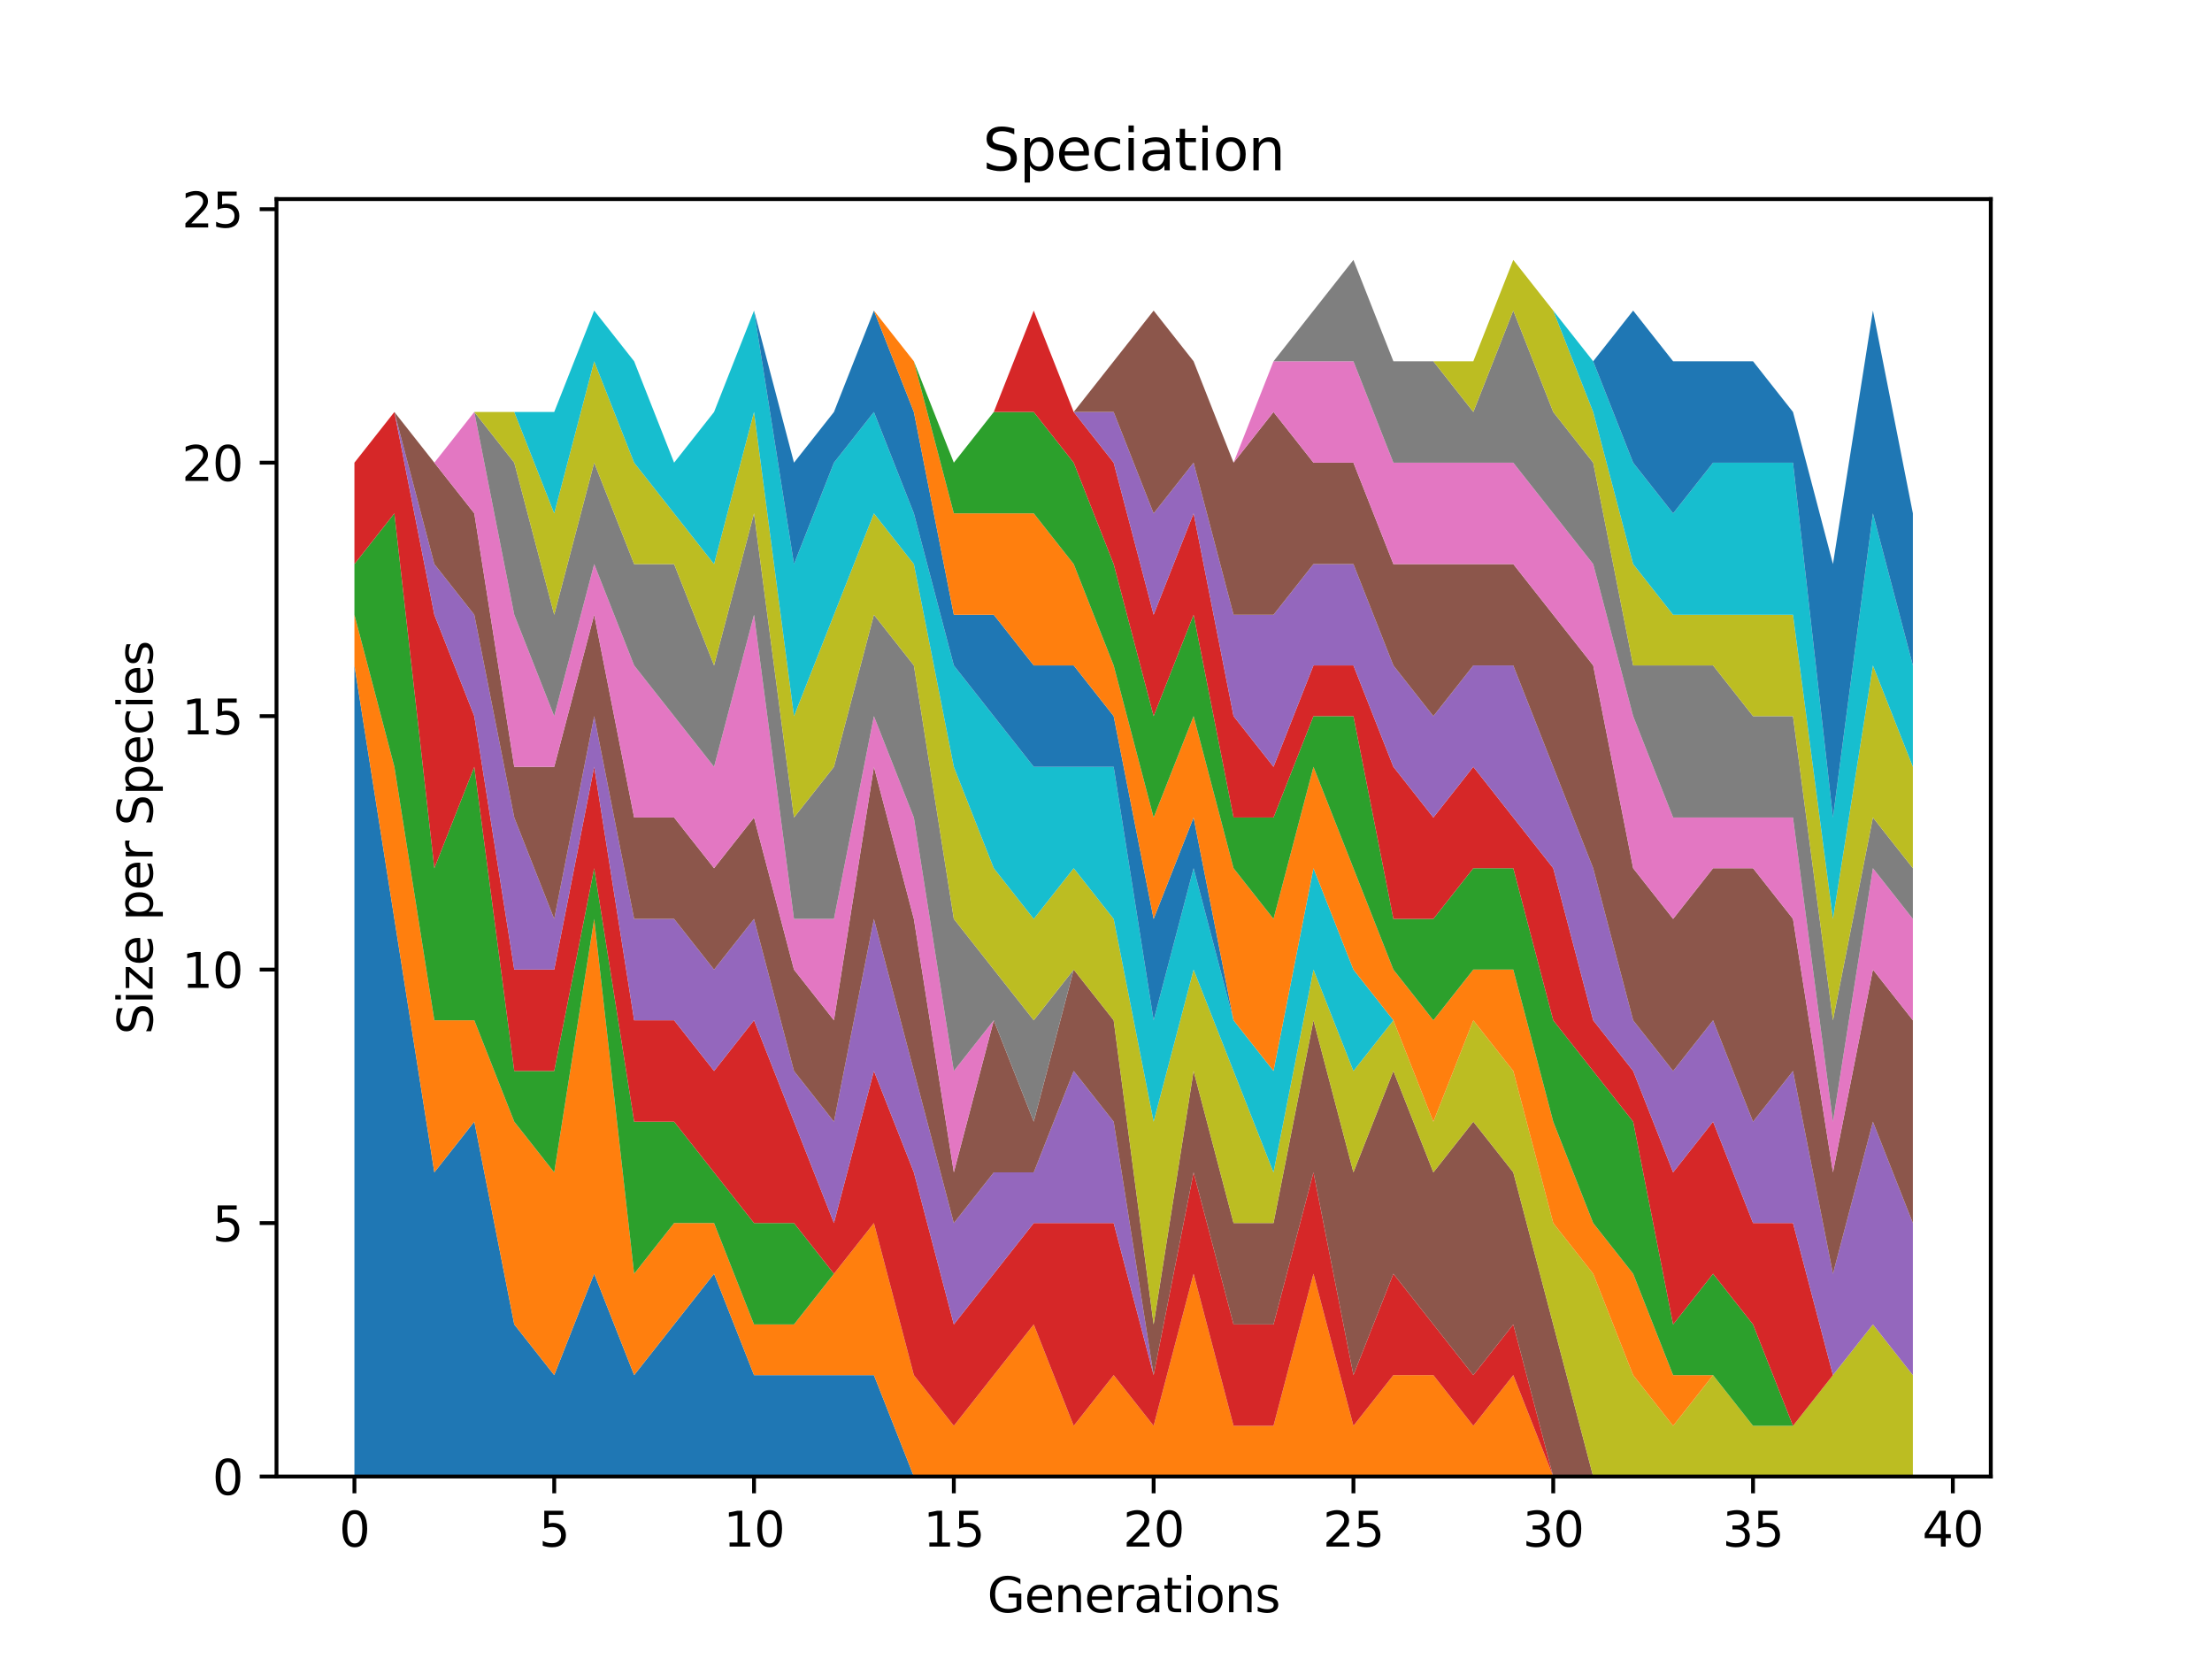 <?xml version="1.0" encoding="utf-8" standalone="no"?>
<!DOCTYPE svg PUBLIC "-//W3C//DTD SVG 1.1//EN"
  "http://www.w3.org/Graphics/SVG/1.1/DTD/svg11.dtd">
<svg xmlns:xlink="http://www.w3.org/1999/xlink" width="460.8pt" height="345.6pt" viewBox="0 0 460.8 345.6" xmlns="http://www.w3.org/2000/svg" version="1.1">
 <defs>
  <style type="text/css">*{stroke-linejoin: round; stroke-linecap: butt}</style>
 </defs>
 <g id="figure_1">
  <g id="patch_1">
   <path d="M 0 345.6 
L 460.8 345.6 
L 460.8 0 
L 0 0 
z
" style="fill: #ffffff"/>
  </g>
  <g id="axes_1">
   <g id="patch_2">
    <path d="M 57.6 307.584 
L 414.72 307.584 
L 414.72 41.472 
L 57.6 41.472 
z
" style="fill: #ffffff"/>
   </g>
   <g id="PolyCollection_1">
    <path d="M 73.833 138.624 
L 73.833 307.584 
L 82.157 307.584 
L 90.482 307.584 
L 98.806 307.584 
L 107.131 307.584 
L 115.455 307.584 
L 123.78 307.584 
L 132.104 307.584 
L 140.429 307.584 
L 148.753 307.584 
L 157.077 307.584 
L 165.402 307.584 
L 173.726 307.584 
L 182.051 307.584 
L 190.375 307.584 
L 198.7 307.584 
L 207.024 307.584 
L 215.349 307.584 
L 223.673 307.584 
L 231.998 307.584 
L 240.322 307.584 
L 248.647 307.584 
L 256.971 307.584 
L 265.296 307.584 
L 273.62 307.584 
L 281.945 307.584 
L 290.269 307.584 
L 298.594 307.584 
L 306.918 307.584 
L 315.243 307.584 
L 323.567 307.584 
L 331.891 307.584 
L 340.216 307.584 
L 348.54 307.584 
L 356.865 307.584 
L 365.189 307.584 
L 373.514 307.584 
L 381.838 307.584 
L 390.163 307.584 
L 398.487 307.584 
L 398.487 307.584 
L 398.487 307.584 
L 390.163 307.584 
L 381.838 307.584 
L 373.514 307.584 
L 365.189 307.584 
L 356.865 307.584 
L 348.54 307.584 
L 340.216 307.584 
L 331.891 307.584 
L 323.567 307.584 
L 315.243 307.584 
L 306.918 307.584 
L 298.594 307.584 
L 290.269 307.584 
L 281.945 307.584 
L 273.62 307.584 
L 265.296 307.584 
L 256.971 307.584 
L 248.647 307.584 
L 240.322 307.584 
L 231.998 307.584 
L 223.673 307.584 
L 215.349 307.584 
L 207.024 307.584 
L 198.7 307.584 
L 190.375 307.584 
L 182.051 286.464 
L 173.726 286.464 
L 165.402 286.464 
L 157.077 286.464 
L 148.753 265.344 
L 140.429 275.904 
L 132.104 286.464 
L 123.78 265.344 
L 115.455 286.464 
L 107.131 275.904 
L 98.806 233.664 
L 90.482 244.224 
L 82.157 191.424 
L 73.833 138.624 
z
" clip-path="url(#pb19b4dabb6)" style="fill: #1f77b4"/>
   </g>
   <g id="PolyCollection_2">
    <path d="M 73.833 128.064 
L 73.833 138.624 
L 82.157 191.424 
L 90.482 244.224 
L 98.806 233.664 
L 107.131 275.904 
L 115.455 286.464 
L 123.78 265.344 
L 132.104 286.464 
L 140.429 275.904 
L 148.753 265.344 
L 157.077 286.464 
L 165.402 286.464 
L 173.726 286.464 
L 182.051 286.464 
L 190.375 307.584 
L 198.7 307.584 
L 207.024 307.584 
L 215.349 307.584 
L 223.673 307.584 
L 231.998 307.584 
L 240.322 307.584 
L 248.647 307.584 
L 256.971 307.584 
L 265.296 307.584 
L 273.62 307.584 
L 281.945 307.584 
L 290.269 307.584 
L 298.594 307.584 
L 306.918 307.584 
L 315.243 307.584 
L 323.567 307.584 
L 331.891 307.584 
L 340.216 307.584 
L 348.54 307.584 
L 356.865 307.584 
L 365.189 307.584 
L 373.514 307.584 
L 381.838 307.584 
L 390.163 307.584 
L 398.487 307.584 
L 398.487 307.584 
L 398.487 307.584 
L 390.163 307.584 
L 381.838 307.584 
L 373.514 307.584 
L 365.189 307.584 
L 356.865 307.584 
L 348.54 307.584 
L 340.216 307.584 
L 331.891 307.584 
L 323.567 307.584 
L 315.243 286.464 
L 306.918 297.024 
L 298.594 286.464 
L 290.269 286.464 
L 281.945 297.024 
L 273.62 265.344 
L 265.296 297.024 
L 256.971 297.024 
L 248.647 265.344 
L 240.322 297.024 
L 231.998 286.464 
L 223.673 297.024 
L 215.349 275.904 
L 207.024 286.464 
L 198.7 297.024 
L 190.375 286.464 
L 182.051 254.784 
L 173.726 265.344 
L 165.402 275.904 
L 157.077 275.904 
L 148.753 254.784 
L 140.429 254.784 
L 132.104 265.344 
L 123.78 191.424 
L 115.455 244.224 
L 107.131 233.664 
L 98.806 212.544 
L 90.482 212.544 
L 82.157 159.744 
L 73.833 128.064 
z
" clip-path="url(#pb19b4dabb6)" style="fill: #ff7f0e"/>
   </g>
   <g id="PolyCollection_3">
    <path d="M 73.833 117.504 
L 73.833 128.064 
L 82.157 159.744 
L 90.482 212.544 
L 98.806 212.544 
L 107.131 233.664 
L 115.455 244.224 
L 123.78 191.424 
L 132.104 265.344 
L 140.429 254.784 
L 148.753 254.784 
L 157.077 275.904 
L 165.402 275.904 
L 173.726 265.344 
L 182.051 254.784 
L 190.375 286.464 
L 198.7 297.024 
L 207.024 286.464 
L 215.349 275.904 
L 223.673 297.024 
L 231.998 286.464 
L 240.322 297.024 
L 248.647 265.344 
L 256.971 297.024 
L 265.296 297.024 
L 273.62 265.344 
L 281.945 297.024 
L 290.269 286.464 
L 298.594 286.464 
L 306.918 297.024 
L 315.243 286.464 
L 323.567 307.584 
L 331.891 307.584 
L 340.216 307.584 
L 348.54 307.584 
L 356.865 307.584 
L 365.189 307.584 
L 373.514 307.584 
L 381.838 307.584 
L 390.163 307.584 
L 398.487 307.584 
L 398.487 307.584 
L 398.487 307.584 
L 390.163 307.584 
L 381.838 307.584 
L 373.514 307.584 
L 365.189 307.584 
L 356.865 307.584 
L 348.54 307.584 
L 340.216 307.584 
L 331.891 307.584 
L 323.567 307.584 
L 315.243 286.464 
L 306.918 297.024 
L 298.594 286.464 
L 290.269 286.464 
L 281.945 297.024 
L 273.62 265.344 
L 265.296 297.024 
L 256.971 297.024 
L 248.647 265.344 
L 240.322 297.024 
L 231.998 286.464 
L 223.673 297.024 
L 215.349 275.904 
L 207.024 286.464 
L 198.7 297.024 
L 190.375 286.464 
L 182.051 254.784 
L 173.726 265.344 
L 165.402 254.784 
L 157.077 254.784 
L 148.753 244.224 
L 140.429 233.664 
L 132.104 233.664 
L 123.78 180.864 
L 115.455 223.104 
L 107.131 223.104 
L 98.806 159.744 
L 90.482 180.864 
L 82.157 106.944 
L 73.833 117.504 
z
" clip-path="url(#pb19b4dabb6)" style="fill: #2ca02c"/>
   </g>
   <g id="PolyCollection_4">
    <path d="M 73.833 96.384 
L 73.833 117.504 
L 82.157 106.944 
L 90.482 180.864 
L 98.806 159.744 
L 107.131 223.104 
L 115.455 223.104 
L 123.78 180.864 
L 132.104 233.664 
L 140.429 233.664 
L 148.753 244.224 
L 157.077 254.784 
L 165.402 254.784 
L 173.726 265.344 
L 182.051 254.784 
L 190.375 286.464 
L 198.7 297.024 
L 207.024 286.464 
L 215.349 275.904 
L 223.673 297.024 
L 231.998 286.464 
L 240.322 297.024 
L 248.647 265.344 
L 256.971 297.024 
L 265.296 297.024 
L 273.62 265.344 
L 281.945 297.024 
L 290.269 286.464 
L 298.594 286.464 
L 306.918 297.024 
L 315.243 286.464 
L 323.567 307.584 
L 331.891 307.584 
L 340.216 307.584 
L 348.54 307.584 
L 356.865 307.584 
L 365.189 307.584 
L 373.514 307.584 
L 381.838 307.584 
L 390.163 307.584 
L 398.487 307.584 
L 398.487 307.584 
L 398.487 307.584 
L 390.163 307.584 
L 381.838 307.584 
L 373.514 307.584 
L 365.189 307.584 
L 356.865 307.584 
L 348.54 307.584 
L 340.216 307.584 
L 331.891 307.584 
L 323.567 307.584 
L 315.243 275.904 
L 306.918 286.464 
L 298.594 275.904 
L 290.269 265.344 
L 281.945 286.464 
L 273.62 244.224 
L 265.296 275.904 
L 256.971 275.904 
L 248.647 244.224 
L 240.322 286.464 
L 231.998 254.784 
L 223.673 254.784 
L 215.349 254.784 
L 207.024 265.344 
L 198.7 275.904 
L 190.375 244.224 
L 182.051 223.104 
L 173.726 254.784 
L 165.402 233.664 
L 157.077 212.544 
L 148.753 223.104 
L 140.429 212.544 
L 132.104 212.544 
L 123.78 159.744 
L 115.455 201.984 
L 107.131 201.984 
L 98.806 149.184 
L 90.482 128.064 
L 82.157 85.824 
L 73.833 96.384 
z
" clip-path="url(#pb19b4dabb6)" style="fill: #d62728"/>
   </g>
   <g id="PolyCollection_5">
    <path d="M 73.833 96.384 
L 73.833 96.384 
L 82.157 85.824 
L 90.482 128.064 
L 98.806 149.184 
L 107.131 201.984 
L 115.455 201.984 
L 123.78 159.744 
L 132.104 212.544 
L 140.429 212.544 
L 148.753 223.104 
L 157.077 212.544 
L 165.402 233.664 
L 173.726 254.784 
L 182.051 223.104 
L 190.375 244.224 
L 198.7 275.904 
L 207.024 265.344 
L 215.349 254.784 
L 223.673 254.784 
L 231.998 254.784 
L 240.322 286.464 
L 248.647 244.224 
L 256.971 275.904 
L 265.296 275.904 
L 273.62 244.224 
L 281.945 286.464 
L 290.269 265.344 
L 298.594 275.904 
L 306.918 286.464 
L 315.243 275.904 
L 323.567 307.584 
L 331.891 307.584 
L 340.216 307.584 
L 348.54 307.584 
L 356.865 307.584 
L 365.189 307.584 
L 373.514 307.584 
L 381.838 307.584 
L 390.163 307.584 
L 398.487 307.584 
L 398.487 307.584 
L 398.487 307.584 
L 390.163 307.584 
L 381.838 307.584 
L 373.514 307.584 
L 365.189 307.584 
L 356.865 307.584 
L 348.54 307.584 
L 340.216 307.584 
L 331.891 307.584 
L 323.567 307.584 
L 315.243 275.904 
L 306.918 286.464 
L 298.594 275.904 
L 290.269 265.344 
L 281.945 286.464 
L 273.62 244.224 
L 265.296 275.904 
L 256.971 275.904 
L 248.647 244.224 
L 240.322 286.464 
L 231.998 233.664 
L 223.673 223.104 
L 215.349 244.224 
L 207.024 244.224 
L 198.7 254.784 
L 190.375 223.104 
L 182.051 191.424 
L 173.726 233.664 
L 165.402 223.104 
L 157.077 191.424 
L 148.753 201.984 
L 140.429 191.424 
L 132.104 191.424 
L 123.78 149.184 
L 115.455 191.424 
L 107.131 170.304 
L 98.806 128.064 
L 90.482 117.504 
L 82.157 85.824 
L 73.833 96.384 
z
" clip-path="url(#pb19b4dabb6)" style="fill: #9467bd"/>
   </g>
   <g id="PolyCollection_6">
    <path d="M 73.833 96.384 
L 73.833 96.384 
L 82.157 85.824 
L 90.482 117.504 
L 98.806 128.064 
L 107.131 170.304 
L 115.455 191.424 
L 123.78 149.184 
L 132.104 191.424 
L 140.429 191.424 
L 148.753 201.984 
L 157.077 191.424 
L 165.402 223.104 
L 173.726 233.664 
L 182.051 191.424 
L 190.375 223.104 
L 198.7 254.784 
L 207.024 244.224 
L 215.349 244.224 
L 223.673 223.104 
L 231.998 233.664 
L 240.322 286.464 
L 248.647 244.224 
L 256.971 275.904 
L 265.296 275.904 
L 273.62 244.224 
L 281.945 286.464 
L 290.269 265.344 
L 298.594 275.904 
L 306.918 286.464 
L 315.243 275.904 
L 323.567 307.584 
L 331.891 307.584 
L 340.216 307.584 
L 348.54 307.584 
L 356.865 307.584 
L 365.189 307.584 
L 373.514 307.584 
L 381.838 307.584 
L 390.163 307.584 
L 398.487 307.584 
L 398.487 307.584 
L 398.487 307.584 
L 390.163 307.584 
L 381.838 307.584 
L 373.514 307.584 
L 365.189 307.584 
L 356.865 307.584 
L 348.54 307.584 
L 340.216 307.584 
L 331.891 307.584 
L 323.567 275.904 
L 315.243 244.224 
L 306.918 233.664 
L 298.594 244.224 
L 290.269 223.104 
L 281.945 244.224 
L 273.62 212.544 
L 265.296 254.784 
L 256.971 254.784 
L 248.647 223.104 
L 240.322 275.904 
L 231.998 212.544 
L 223.673 201.984 
L 215.349 233.664 
L 207.024 212.544 
L 198.7 244.224 
L 190.375 191.424 
L 182.051 159.744 
L 173.726 212.544 
L 165.402 201.984 
L 157.077 170.304 
L 148.753 180.864 
L 140.429 170.304 
L 132.104 170.304 
L 123.78 128.064 
L 115.455 159.744 
L 107.131 159.744 
L 98.806 106.944 
L 90.482 96.384 
L 82.157 85.824 
L 73.833 96.384 
z
" clip-path="url(#pb19b4dabb6)" style="fill: #8c564b"/>
   </g>
   <g id="PolyCollection_7">
    <path d="M 73.833 96.384 
L 73.833 96.384 
L 82.157 85.824 
L 90.482 96.384 
L 98.806 106.944 
L 107.131 159.744 
L 115.455 159.744 
L 123.78 128.064 
L 132.104 170.304 
L 140.429 170.304 
L 148.753 180.864 
L 157.077 170.304 
L 165.402 201.984 
L 173.726 212.544 
L 182.051 159.744 
L 190.375 191.424 
L 198.7 244.224 
L 207.024 212.544 
L 215.349 233.664 
L 223.673 201.984 
L 231.998 212.544 
L 240.322 275.904 
L 248.647 223.104 
L 256.971 254.784 
L 265.296 254.784 
L 273.62 212.544 
L 281.945 244.224 
L 290.269 223.104 
L 298.594 244.224 
L 306.918 233.664 
L 315.243 244.224 
L 323.567 275.904 
L 331.891 307.584 
L 340.216 307.584 
L 348.54 307.584 
L 356.865 307.584 
L 365.189 307.584 
L 373.514 307.584 
L 381.838 307.584 
L 390.163 307.584 
L 398.487 307.584 
L 398.487 307.584 
L 398.487 307.584 
L 390.163 307.584 
L 381.838 307.584 
L 373.514 307.584 
L 365.189 307.584 
L 356.865 307.584 
L 348.54 307.584 
L 340.216 307.584 
L 331.891 307.584 
L 323.567 275.904 
L 315.243 244.224 
L 306.918 233.664 
L 298.594 244.224 
L 290.269 223.104 
L 281.945 244.224 
L 273.62 212.544 
L 265.296 254.784 
L 256.971 254.784 
L 248.647 223.104 
L 240.322 275.904 
L 231.998 212.544 
L 223.673 201.984 
L 215.349 233.664 
L 207.024 212.544 
L 198.7 223.104 
L 190.375 170.304 
L 182.051 149.184 
L 173.726 191.424 
L 165.402 191.424 
L 157.077 128.064 
L 148.753 159.744 
L 140.429 149.184 
L 132.104 138.624 
L 123.78 117.504 
L 115.455 149.184 
L 107.131 128.064 
L 98.806 85.824 
L 90.482 96.384 
L 82.157 85.824 
L 73.833 96.384 
z
" clip-path="url(#pb19b4dabb6)" style="fill: #e377c2"/>
   </g>
   <g id="PolyCollection_8">
    <path d="M 73.833 96.384 
L 73.833 96.384 
L 82.157 85.824 
L 90.482 96.384 
L 98.806 85.824 
L 107.131 128.064 
L 115.455 149.184 
L 123.78 117.504 
L 132.104 138.624 
L 140.429 149.184 
L 148.753 159.744 
L 157.077 128.064 
L 165.402 191.424 
L 173.726 191.424 
L 182.051 149.184 
L 190.375 170.304 
L 198.7 223.104 
L 207.024 212.544 
L 215.349 233.664 
L 223.673 201.984 
L 231.998 212.544 
L 240.322 275.904 
L 248.647 223.104 
L 256.971 254.784 
L 265.296 254.784 
L 273.62 212.544 
L 281.945 244.224 
L 290.269 223.104 
L 298.594 244.224 
L 306.918 233.664 
L 315.243 244.224 
L 323.567 275.904 
L 331.891 307.584 
L 340.216 307.584 
L 348.54 307.584 
L 356.865 307.584 
L 365.189 307.584 
L 373.514 307.584 
L 381.838 307.584 
L 390.163 307.584 
L 398.487 307.584 
L 398.487 307.584 
L 398.487 307.584 
L 390.163 307.584 
L 381.838 307.584 
L 373.514 307.584 
L 365.189 307.584 
L 356.865 307.584 
L 348.54 307.584 
L 340.216 307.584 
L 331.891 307.584 
L 323.567 275.904 
L 315.243 244.224 
L 306.918 233.664 
L 298.594 244.224 
L 290.269 223.104 
L 281.945 244.224 
L 273.62 212.544 
L 265.296 254.784 
L 256.971 254.784 
L 248.647 223.104 
L 240.322 275.904 
L 231.998 212.544 
L 223.673 201.984 
L 215.349 212.544 
L 207.024 201.984 
L 198.7 191.424 
L 190.375 138.624 
L 182.051 128.064 
L 173.726 159.744 
L 165.402 170.304 
L 157.077 106.944 
L 148.753 138.624 
L 140.429 117.504 
L 132.104 117.504 
L 123.78 96.384 
L 115.455 128.064 
L 107.131 96.384 
L 98.806 85.824 
L 90.482 96.384 
L 82.157 85.824 
L 73.833 96.384 
z
" clip-path="url(#pb19b4dabb6)" style="fill: #7f7f7f"/>
   </g>
   <g id="PolyCollection_9">
    <path d="M 73.833 96.384 
L 73.833 96.384 
L 82.157 85.824 
L 90.482 96.384 
L 98.806 85.824 
L 107.131 96.384 
L 115.455 128.064 
L 123.78 96.384 
L 132.104 117.504 
L 140.429 117.504 
L 148.753 138.624 
L 157.077 106.944 
L 165.402 170.304 
L 173.726 159.744 
L 182.051 128.064 
L 190.375 138.624 
L 198.7 191.424 
L 207.024 201.984 
L 215.349 212.544 
L 223.673 201.984 
L 231.998 212.544 
L 240.322 275.904 
L 248.647 223.104 
L 256.971 254.784 
L 265.296 254.784 
L 273.62 212.544 
L 281.945 244.224 
L 290.269 223.104 
L 298.594 244.224 
L 306.918 233.664 
L 315.243 244.224 
L 323.567 275.904 
L 331.891 307.584 
L 340.216 307.584 
L 348.54 307.584 
L 356.865 307.584 
L 365.189 307.584 
L 373.514 307.584 
L 381.838 307.584 
L 390.163 307.584 
L 398.487 307.584 
L 398.487 286.464 
L 398.487 286.464 
L 390.163 275.904 
L 381.838 286.464 
L 373.514 297.024 
L 365.189 297.024 
L 356.865 286.464 
L 348.54 297.024 
L 340.216 286.464 
L 331.891 265.344 
L 323.567 254.784 
L 315.243 223.104 
L 306.918 212.544 
L 298.594 233.664 
L 290.269 212.544 
L 281.945 223.104 
L 273.62 201.984 
L 265.296 244.224 
L 256.971 223.104 
L 248.647 201.984 
L 240.322 233.664 
L 231.998 191.424 
L 223.673 180.864 
L 215.349 191.424 
L 207.024 180.864 
L 198.7 159.744 
L 190.375 117.504 
L 182.051 106.944 
L 173.726 128.064 
L 165.402 149.184 
L 157.077 85.824 
L 148.753 117.504 
L 140.429 106.944 
L 132.104 96.384 
L 123.78 75.264 
L 115.455 106.944 
L 107.131 85.824 
L 98.806 85.824 
L 90.482 96.384 
L 82.157 85.824 
L 73.833 96.384 
z
" clip-path="url(#pb19b4dabb6)" style="fill: #bcbd22"/>
   </g>
   <g id="PolyCollection_10">
    <path d="M 73.833 96.384 
L 73.833 96.384 
L 82.157 85.824 
L 90.482 96.384 
L 98.806 85.824 
L 107.131 85.824 
L 115.455 106.944 
L 123.78 75.264 
L 132.104 96.384 
L 140.429 106.944 
L 148.753 117.504 
L 157.077 85.824 
L 165.402 149.184 
L 173.726 128.064 
L 182.051 106.944 
L 190.375 117.504 
L 198.7 159.744 
L 207.024 180.864 
L 215.349 191.424 
L 223.673 180.864 
L 231.998 191.424 
L 240.322 233.664 
L 248.647 201.984 
L 256.971 223.104 
L 265.296 244.224 
L 273.62 201.984 
L 281.945 223.104 
L 290.269 212.544 
L 298.594 233.664 
L 306.918 212.544 
L 315.243 223.104 
L 323.567 254.784 
L 331.891 265.344 
L 340.216 286.464 
L 348.54 297.024 
L 356.865 286.464 
L 365.189 297.024 
L 373.514 297.024 
L 381.838 286.464 
L 390.163 275.904 
L 398.487 286.464 
L 398.487 286.464 
L 398.487 286.464 
L 390.163 275.904 
L 381.838 286.464 
L 373.514 297.024 
L 365.189 297.024 
L 356.865 286.464 
L 348.54 297.024 
L 340.216 286.464 
L 331.891 265.344 
L 323.567 254.784 
L 315.243 223.104 
L 306.918 212.544 
L 298.594 233.664 
L 290.269 212.544 
L 281.945 201.984 
L 273.62 180.864 
L 265.296 223.104 
L 256.971 212.544 
L 248.647 180.864 
L 240.322 212.544 
L 231.998 159.744 
L 223.673 159.744 
L 215.349 159.744 
L 207.024 149.184 
L 198.7 138.624 
L 190.375 106.944 
L 182.051 85.824 
L 173.726 96.384 
L 165.402 117.504 
L 157.077 64.704 
L 148.753 85.824 
L 140.429 96.384 
L 132.104 75.264 
L 123.78 64.704 
L 115.455 85.824 
L 107.131 85.824 
L 98.806 85.824 
L 90.482 96.384 
L 82.157 85.824 
L 73.833 96.384 
z
" clip-path="url(#pb19b4dabb6)" style="fill: #17becf"/>
   </g>
   <g id="PolyCollection_11">
    <path d="M 73.833 96.384 
L 73.833 96.384 
L 82.157 85.824 
L 90.482 96.384 
L 98.806 85.824 
L 107.131 85.824 
L 115.455 85.824 
L 123.78 64.704 
L 132.104 75.264 
L 140.429 96.384 
L 148.753 85.824 
L 157.077 64.704 
L 165.402 117.504 
L 173.726 96.384 
L 182.051 85.824 
L 190.375 106.944 
L 198.7 138.624 
L 207.024 149.184 
L 215.349 159.744 
L 223.673 159.744 
L 231.998 159.744 
L 240.322 212.544 
L 248.647 180.864 
L 256.971 212.544 
L 265.296 223.104 
L 273.62 180.864 
L 281.945 201.984 
L 290.269 212.544 
L 298.594 233.664 
L 306.918 212.544 
L 315.243 223.104 
L 323.567 254.784 
L 331.891 265.344 
L 340.216 286.464 
L 348.54 297.024 
L 356.865 286.464 
L 365.189 297.024 
L 373.514 297.024 
L 381.838 286.464 
L 390.163 275.904 
L 398.487 286.464 
L 398.487 286.464 
L 398.487 286.464 
L 390.163 275.904 
L 381.838 286.464 
L 373.514 297.024 
L 365.189 297.024 
L 356.865 286.464 
L 348.54 297.024 
L 340.216 286.464 
L 331.891 265.344 
L 323.567 254.784 
L 315.243 223.104 
L 306.918 212.544 
L 298.594 233.664 
L 290.269 212.544 
L 281.945 201.984 
L 273.62 180.864 
L 265.296 223.104 
L 256.971 212.544 
L 248.647 170.304 
L 240.322 191.424 
L 231.998 149.184 
L 223.673 138.624 
L 215.349 138.624 
L 207.024 128.064 
L 198.7 128.064 
L 190.375 85.824 
L 182.051 64.704 
L 173.726 85.824 
L 165.402 96.384 
L 157.077 64.704 
L 148.753 85.824 
L 140.429 96.384 
L 132.104 75.264 
L 123.78 64.704 
L 115.455 85.824 
L 107.131 85.824 
L 98.806 85.824 
L 90.482 96.384 
L 82.157 85.824 
L 73.833 96.384 
z
" clip-path="url(#pb19b4dabb6)" style="fill: #1f77b4"/>
   </g>
   <g id="PolyCollection_12">
    <path d="M 73.833 96.384 
L 73.833 96.384 
L 82.157 85.824 
L 90.482 96.384 
L 98.806 85.824 
L 107.131 85.824 
L 115.455 85.824 
L 123.78 64.704 
L 132.104 75.264 
L 140.429 96.384 
L 148.753 85.824 
L 157.077 64.704 
L 165.402 96.384 
L 173.726 85.824 
L 182.051 64.704 
L 190.375 85.824 
L 198.7 128.064 
L 207.024 128.064 
L 215.349 138.624 
L 223.673 138.624 
L 231.998 149.184 
L 240.322 191.424 
L 248.647 170.304 
L 256.971 212.544 
L 265.296 223.104 
L 273.62 180.864 
L 281.945 201.984 
L 290.269 212.544 
L 298.594 233.664 
L 306.918 212.544 
L 315.243 223.104 
L 323.567 254.784 
L 331.891 265.344 
L 340.216 286.464 
L 348.54 297.024 
L 356.865 286.464 
L 365.189 297.024 
L 373.514 297.024 
L 381.838 286.464 
L 390.163 275.904 
L 398.487 286.464 
L 398.487 286.464 
L 398.487 286.464 
L 390.163 275.904 
L 381.838 286.464 
L 373.514 297.024 
L 365.189 297.024 
L 356.865 286.464 
L 348.54 286.464 
L 340.216 265.344 
L 331.891 254.784 
L 323.567 233.664 
L 315.243 201.984 
L 306.918 201.984 
L 298.594 212.544 
L 290.269 201.984 
L 281.945 180.864 
L 273.62 159.744 
L 265.296 191.424 
L 256.971 180.864 
L 248.647 149.184 
L 240.322 170.304 
L 231.998 138.624 
L 223.673 117.504 
L 215.349 106.944 
L 207.024 106.944 
L 198.7 106.944 
L 190.375 75.264 
L 182.051 64.704 
L 173.726 85.824 
L 165.402 96.384 
L 157.077 64.704 
L 148.753 85.824 
L 140.429 96.384 
L 132.104 75.264 
L 123.78 64.704 
L 115.455 85.824 
L 107.131 85.824 
L 98.806 85.824 
L 90.482 96.384 
L 82.157 85.824 
L 73.833 96.384 
z
" clip-path="url(#pb19b4dabb6)" style="fill: #ff7f0e"/>
   </g>
   <g id="PolyCollection_13">
    <path d="M 73.833 96.384 
L 73.833 96.384 
L 82.157 85.824 
L 90.482 96.384 
L 98.806 85.824 
L 107.131 85.824 
L 115.455 85.824 
L 123.78 64.704 
L 132.104 75.264 
L 140.429 96.384 
L 148.753 85.824 
L 157.077 64.704 
L 165.402 96.384 
L 173.726 85.824 
L 182.051 64.704 
L 190.375 75.264 
L 198.7 106.944 
L 207.024 106.944 
L 215.349 106.944 
L 223.673 117.504 
L 231.998 138.624 
L 240.322 170.304 
L 248.647 149.184 
L 256.971 180.864 
L 265.296 191.424 
L 273.62 159.744 
L 281.945 180.864 
L 290.269 201.984 
L 298.594 212.544 
L 306.918 201.984 
L 315.243 201.984 
L 323.567 233.664 
L 331.891 254.784 
L 340.216 265.344 
L 348.54 286.464 
L 356.865 286.464 
L 365.189 297.024 
L 373.514 297.024 
L 381.838 286.464 
L 390.163 275.904 
L 398.487 286.464 
L 398.487 286.464 
L 398.487 286.464 
L 390.163 275.904 
L 381.838 286.464 
L 373.514 297.024 
L 365.189 275.904 
L 356.865 265.344 
L 348.54 275.904 
L 340.216 233.664 
L 331.891 223.104 
L 323.567 212.544 
L 315.243 180.864 
L 306.918 180.864 
L 298.594 191.424 
L 290.269 191.424 
L 281.945 149.184 
L 273.62 149.184 
L 265.296 170.304 
L 256.971 170.304 
L 248.647 128.064 
L 240.322 149.184 
L 231.998 117.504 
L 223.673 96.384 
L 215.349 85.824 
L 207.024 85.824 
L 198.7 96.384 
L 190.375 75.264 
L 182.051 64.704 
L 173.726 85.824 
L 165.402 96.384 
L 157.077 64.704 
L 148.753 85.824 
L 140.429 96.384 
L 132.104 75.264 
L 123.78 64.704 
L 115.455 85.824 
L 107.131 85.824 
L 98.806 85.824 
L 90.482 96.384 
L 82.157 85.824 
L 73.833 96.384 
z
" clip-path="url(#pb19b4dabb6)" style="fill: #2ca02c"/>
   </g>
   <g id="PolyCollection_14">
    <path d="M 73.833 96.384 
L 73.833 96.384 
L 82.157 85.824 
L 90.482 96.384 
L 98.806 85.824 
L 107.131 85.824 
L 115.455 85.824 
L 123.78 64.704 
L 132.104 75.264 
L 140.429 96.384 
L 148.753 85.824 
L 157.077 64.704 
L 165.402 96.384 
L 173.726 85.824 
L 182.051 64.704 
L 190.375 75.264 
L 198.7 96.384 
L 207.024 85.824 
L 215.349 85.824 
L 223.673 96.384 
L 231.998 117.504 
L 240.322 149.184 
L 248.647 128.064 
L 256.971 170.304 
L 265.296 170.304 
L 273.62 149.184 
L 281.945 149.184 
L 290.269 191.424 
L 298.594 191.424 
L 306.918 180.864 
L 315.243 180.864 
L 323.567 212.544 
L 331.891 223.104 
L 340.216 233.664 
L 348.54 275.904 
L 356.865 265.344 
L 365.189 275.904 
L 373.514 297.024 
L 381.838 286.464 
L 390.163 275.904 
L 398.487 286.464 
L 398.487 286.464 
L 398.487 286.464 
L 390.163 275.904 
L 381.838 286.464 
L 373.514 254.784 
L 365.189 254.784 
L 356.865 233.664 
L 348.54 244.224 
L 340.216 223.104 
L 331.891 212.544 
L 323.567 180.864 
L 315.243 170.304 
L 306.918 159.744 
L 298.594 170.304 
L 290.269 159.744 
L 281.945 138.624 
L 273.62 138.624 
L 265.296 159.744 
L 256.971 149.184 
L 248.647 106.944 
L 240.322 128.064 
L 231.998 96.384 
L 223.673 85.824 
L 215.349 64.704 
L 207.024 85.824 
L 198.7 96.384 
L 190.375 75.264 
L 182.051 64.704 
L 173.726 85.824 
L 165.402 96.384 
L 157.077 64.704 
L 148.753 85.824 
L 140.429 96.384 
L 132.104 75.264 
L 123.78 64.704 
L 115.455 85.824 
L 107.131 85.824 
L 98.806 85.824 
L 90.482 96.384 
L 82.157 85.824 
L 73.833 96.384 
z
" clip-path="url(#pb19b4dabb6)" style="fill: #d62728"/>
   </g>
   <g id="PolyCollection_15">
    <path d="M 73.833 96.384 
L 73.833 96.384 
L 82.157 85.824 
L 90.482 96.384 
L 98.806 85.824 
L 107.131 85.824 
L 115.455 85.824 
L 123.78 64.704 
L 132.104 75.264 
L 140.429 96.384 
L 148.753 85.824 
L 157.077 64.704 
L 165.402 96.384 
L 173.726 85.824 
L 182.051 64.704 
L 190.375 75.264 
L 198.7 96.384 
L 207.024 85.824 
L 215.349 64.704 
L 223.673 85.824 
L 231.998 96.384 
L 240.322 128.064 
L 248.647 106.944 
L 256.971 149.184 
L 265.296 159.744 
L 273.62 138.624 
L 281.945 138.624 
L 290.269 159.744 
L 298.594 170.304 
L 306.918 159.744 
L 315.243 170.304 
L 323.567 180.864 
L 331.891 212.544 
L 340.216 223.104 
L 348.54 244.224 
L 356.865 233.664 
L 365.189 254.784 
L 373.514 254.784 
L 381.838 286.464 
L 390.163 275.904 
L 398.487 286.464 
L 398.487 254.784 
L 398.487 254.784 
L 390.163 233.664 
L 381.838 265.344 
L 373.514 223.104 
L 365.189 233.664 
L 356.865 212.544 
L 348.54 223.104 
L 340.216 212.544 
L 331.891 180.864 
L 323.567 159.744 
L 315.243 138.624 
L 306.918 138.624 
L 298.594 149.184 
L 290.269 138.624 
L 281.945 117.504 
L 273.62 117.504 
L 265.296 128.064 
L 256.971 128.064 
L 248.647 96.384 
L 240.322 106.944 
L 231.998 85.824 
L 223.673 85.824 
L 215.349 64.704 
L 207.024 85.824 
L 198.7 96.384 
L 190.375 75.264 
L 182.051 64.704 
L 173.726 85.824 
L 165.402 96.384 
L 157.077 64.704 
L 148.753 85.824 
L 140.429 96.384 
L 132.104 75.264 
L 123.78 64.704 
L 115.455 85.824 
L 107.131 85.824 
L 98.806 85.824 
L 90.482 96.384 
L 82.157 85.824 
L 73.833 96.384 
z
" clip-path="url(#pb19b4dabb6)" style="fill: #9467bd"/>
   </g>
   <g id="PolyCollection_16">
    <path d="M 73.833 96.384 
L 73.833 96.384 
L 82.157 85.824 
L 90.482 96.384 
L 98.806 85.824 
L 107.131 85.824 
L 115.455 85.824 
L 123.78 64.704 
L 132.104 75.264 
L 140.429 96.384 
L 148.753 85.824 
L 157.077 64.704 
L 165.402 96.384 
L 173.726 85.824 
L 182.051 64.704 
L 190.375 75.264 
L 198.7 96.384 
L 207.024 85.824 
L 215.349 64.704 
L 223.673 85.824 
L 231.998 85.824 
L 240.322 106.944 
L 248.647 96.384 
L 256.971 128.064 
L 265.296 128.064 
L 273.62 117.504 
L 281.945 117.504 
L 290.269 138.624 
L 298.594 149.184 
L 306.918 138.624 
L 315.243 138.624 
L 323.567 159.744 
L 331.891 180.864 
L 340.216 212.544 
L 348.54 223.104 
L 356.865 212.544 
L 365.189 233.664 
L 373.514 223.104 
L 381.838 265.344 
L 390.163 233.664 
L 398.487 254.784 
L 398.487 212.544 
L 398.487 212.544 
L 390.163 201.984 
L 381.838 244.224 
L 373.514 191.424 
L 365.189 180.864 
L 356.865 180.864 
L 348.54 191.424 
L 340.216 180.864 
L 331.891 138.624 
L 323.567 128.064 
L 315.243 117.504 
L 306.918 117.504 
L 298.594 117.504 
L 290.269 117.504 
L 281.945 96.384 
L 273.62 96.384 
L 265.296 85.824 
L 256.971 96.384 
L 248.647 75.264 
L 240.322 64.704 
L 231.998 75.264 
L 223.673 85.824 
L 215.349 64.704 
L 207.024 85.824 
L 198.7 96.384 
L 190.375 75.264 
L 182.051 64.704 
L 173.726 85.824 
L 165.402 96.384 
L 157.077 64.704 
L 148.753 85.824 
L 140.429 96.384 
L 132.104 75.264 
L 123.78 64.704 
L 115.455 85.824 
L 107.131 85.824 
L 98.806 85.824 
L 90.482 96.384 
L 82.157 85.824 
L 73.833 96.384 
z
" clip-path="url(#pb19b4dabb6)" style="fill: #8c564b"/>
   </g>
   <g id="PolyCollection_17">
    <path d="M 73.833 96.384 
L 73.833 96.384 
L 82.157 85.824 
L 90.482 96.384 
L 98.806 85.824 
L 107.131 85.824 
L 115.455 85.824 
L 123.78 64.704 
L 132.104 75.264 
L 140.429 96.384 
L 148.753 85.824 
L 157.077 64.704 
L 165.402 96.384 
L 173.726 85.824 
L 182.051 64.704 
L 190.375 75.264 
L 198.7 96.384 
L 207.024 85.824 
L 215.349 64.704 
L 223.673 85.824 
L 231.998 75.264 
L 240.322 64.704 
L 248.647 75.264 
L 256.971 96.384 
L 265.296 85.824 
L 273.62 96.384 
L 281.945 96.384 
L 290.269 117.504 
L 298.594 117.504 
L 306.918 117.504 
L 315.243 117.504 
L 323.567 128.064 
L 331.891 138.624 
L 340.216 180.864 
L 348.54 191.424 
L 356.865 180.864 
L 365.189 180.864 
L 373.514 191.424 
L 381.838 244.224 
L 390.163 201.984 
L 398.487 212.544 
L 398.487 191.424 
L 398.487 191.424 
L 390.163 180.864 
L 381.838 233.664 
L 373.514 170.304 
L 365.189 170.304 
L 356.865 170.304 
L 348.54 170.304 
L 340.216 149.184 
L 331.891 117.504 
L 323.567 106.944 
L 315.243 96.384 
L 306.918 96.384 
L 298.594 96.384 
L 290.269 96.384 
L 281.945 75.264 
L 273.62 75.264 
L 265.296 75.264 
L 256.971 96.384 
L 248.647 75.264 
L 240.322 64.704 
L 231.998 75.264 
L 223.673 85.824 
L 215.349 64.704 
L 207.024 85.824 
L 198.7 96.384 
L 190.375 75.264 
L 182.051 64.704 
L 173.726 85.824 
L 165.402 96.384 
L 157.077 64.704 
L 148.753 85.824 
L 140.429 96.384 
L 132.104 75.264 
L 123.78 64.704 
L 115.455 85.824 
L 107.131 85.824 
L 98.806 85.824 
L 90.482 96.384 
L 82.157 85.824 
L 73.833 96.384 
z
" clip-path="url(#pb19b4dabb6)" style="fill: #e377c2"/>
   </g>
   <g id="PolyCollection_18">
    <path d="M 73.833 96.384 
L 73.833 96.384 
L 82.157 85.824 
L 90.482 96.384 
L 98.806 85.824 
L 107.131 85.824 
L 115.455 85.824 
L 123.78 64.704 
L 132.104 75.264 
L 140.429 96.384 
L 148.753 85.824 
L 157.077 64.704 
L 165.402 96.384 
L 173.726 85.824 
L 182.051 64.704 
L 190.375 75.264 
L 198.7 96.384 
L 207.024 85.824 
L 215.349 64.704 
L 223.673 85.824 
L 231.998 75.264 
L 240.322 64.704 
L 248.647 75.264 
L 256.971 96.384 
L 265.296 75.264 
L 273.62 75.264 
L 281.945 75.264 
L 290.269 96.384 
L 298.594 96.384 
L 306.918 96.384 
L 315.243 96.384 
L 323.567 106.944 
L 331.891 117.504 
L 340.216 149.184 
L 348.54 170.304 
L 356.865 170.304 
L 365.189 170.304 
L 373.514 170.304 
L 381.838 233.664 
L 390.163 180.864 
L 398.487 191.424 
L 398.487 180.864 
L 398.487 180.864 
L 390.163 170.304 
L 381.838 212.544 
L 373.514 149.184 
L 365.189 149.184 
L 356.865 138.624 
L 348.54 138.624 
L 340.216 138.624 
L 331.891 96.384 
L 323.567 85.824 
L 315.243 64.704 
L 306.918 85.824 
L 298.594 75.264 
L 290.269 75.264 
L 281.945 54.144 
L 273.62 64.704 
L 265.296 75.264 
L 256.971 96.384 
L 248.647 75.264 
L 240.322 64.704 
L 231.998 75.264 
L 223.673 85.824 
L 215.349 64.704 
L 207.024 85.824 
L 198.7 96.384 
L 190.375 75.264 
L 182.051 64.704 
L 173.726 85.824 
L 165.402 96.384 
L 157.077 64.704 
L 148.753 85.824 
L 140.429 96.384 
L 132.104 75.264 
L 123.78 64.704 
L 115.455 85.824 
L 107.131 85.824 
L 98.806 85.824 
L 90.482 96.384 
L 82.157 85.824 
L 73.833 96.384 
z
" clip-path="url(#pb19b4dabb6)" style="fill: #7f7f7f"/>
   </g>
   <g id="PolyCollection_19">
    <path d="M 73.833 96.384 
L 73.833 96.384 
L 82.157 85.824 
L 90.482 96.384 
L 98.806 85.824 
L 107.131 85.824 
L 115.455 85.824 
L 123.78 64.704 
L 132.104 75.264 
L 140.429 96.384 
L 148.753 85.824 
L 157.077 64.704 
L 165.402 96.384 
L 173.726 85.824 
L 182.051 64.704 
L 190.375 75.264 
L 198.7 96.384 
L 207.024 85.824 
L 215.349 64.704 
L 223.673 85.824 
L 231.998 75.264 
L 240.322 64.704 
L 248.647 75.264 
L 256.971 96.384 
L 265.296 75.264 
L 273.62 64.704 
L 281.945 54.144 
L 290.269 75.264 
L 298.594 75.264 
L 306.918 85.824 
L 315.243 64.704 
L 323.567 85.824 
L 331.891 96.384 
L 340.216 138.624 
L 348.54 138.624 
L 356.865 138.624 
L 365.189 149.184 
L 373.514 149.184 
L 381.838 212.544 
L 390.163 170.304 
L 398.487 180.864 
L 398.487 159.744 
L 398.487 159.744 
L 390.163 138.624 
L 381.838 191.424 
L 373.514 128.064 
L 365.189 128.064 
L 356.865 128.064 
L 348.54 128.064 
L 340.216 117.504 
L 331.891 85.824 
L 323.567 64.704 
L 315.243 54.144 
L 306.918 75.264 
L 298.594 75.264 
L 290.269 75.264 
L 281.945 54.144 
L 273.62 64.704 
L 265.296 75.264 
L 256.971 96.384 
L 248.647 75.264 
L 240.322 64.704 
L 231.998 75.264 
L 223.673 85.824 
L 215.349 64.704 
L 207.024 85.824 
L 198.7 96.384 
L 190.375 75.264 
L 182.051 64.704 
L 173.726 85.824 
L 165.402 96.384 
L 157.077 64.704 
L 148.753 85.824 
L 140.429 96.384 
L 132.104 75.264 
L 123.78 64.704 
L 115.455 85.824 
L 107.131 85.824 
L 98.806 85.824 
L 90.482 96.384 
L 82.157 85.824 
L 73.833 96.384 
z
" clip-path="url(#pb19b4dabb6)" style="fill: #bcbd22"/>
   </g>
   <g id="PolyCollection_20">
    <path d="M 73.833 96.384 
L 73.833 96.384 
L 82.157 85.824 
L 90.482 96.384 
L 98.806 85.824 
L 107.131 85.824 
L 115.455 85.824 
L 123.78 64.704 
L 132.104 75.264 
L 140.429 96.384 
L 148.753 85.824 
L 157.077 64.704 
L 165.402 96.384 
L 173.726 85.824 
L 182.051 64.704 
L 190.375 75.264 
L 198.7 96.384 
L 207.024 85.824 
L 215.349 64.704 
L 223.673 85.824 
L 231.998 75.264 
L 240.322 64.704 
L 248.647 75.264 
L 256.971 96.384 
L 265.296 75.264 
L 273.62 64.704 
L 281.945 54.144 
L 290.269 75.264 
L 298.594 75.264 
L 306.918 75.264 
L 315.243 54.144 
L 323.567 64.704 
L 331.891 85.824 
L 340.216 117.504 
L 348.54 128.064 
L 356.865 128.064 
L 365.189 128.064 
L 373.514 128.064 
L 381.838 191.424 
L 390.163 138.624 
L 398.487 159.744 
L 398.487 138.624 
L 398.487 138.624 
L 390.163 106.944 
L 381.838 170.304 
L 373.514 96.384 
L 365.189 96.384 
L 356.865 96.384 
L 348.54 106.944 
L 340.216 96.384 
L 331.891 75.264 
L 323.567 64.704 
L 315.243 54.144 
L 306.918 75.264 
L 298.594 75.264 
L 290.269 75.264 
L 281.945 54.144 
L 273.62 64.704 
L 265.296 75.264 
L 256.971 96.384 
L 248.647 75.264 
L 240.322 64.704 
L 231.998 75.264 
L 223.673 85.824 
L 215.349 64.704 
L 207.024 85.824 
L 198.7 96.384 
L 190.375 75.264 
L 182.051 64.704 
L 173.726 85.824 
L 165.402 96.384 
L 157.077 64.704 
L 148.753 85.824 
L 140.429 96.384 
L 132.104 75.264 
L 123.78 64.704 
L 115.455 85.824 
L 107.131 85.824 
L 98.806 85.824 
L 90.482 96.384 
L 82.157 85.824 
L 73.833 96.384 
z
" clip-path="url(#pb19b4dabb6)" style="fill: #17becf"/>
   </g>
   <g id="PolyCollection_21">
    <path d="M 73.833 96.384 
L 73.833 96.384 
L 82.157 85.824 
L 90.482 96.384 
L 98.806 85.824 
L 107.131 85.824 
L 115.455 85.824 
L 123.78 64.704 
L 132.104 75.264 
L 140.429 96.384 
L 148.753 85.824 
L 157.077 64.704 
L 165.402 96.384 
L 173.726 85.824 
L 182.051 64.704 
L 190.375 75.264 
L 198.7 96.384 
L 207.024 85.824 
L 215.349 64.704 
L 223.673 85.824 
L 231.998 75.264 
L 240.322 64.704 
L 248.647 75.264 
L 256.971 96.384 
L 265.296 75.264 
L 273.62 64.704 
L 281.945 54.144 
L 290.269 75.264 
L 298.594 75.264 
L 306.918 75.264 
L 315.243 54.144 
L 323.567 64.704 
L 331.891 75.264 
L 340.216 96.384 
L 348.54 106.944 
L 356.865 96.384 
L 365.189 96.384 
L 373.514 96.384 
L 381.838 170.304 
L 390.163 106.944 
L 398.487 138.624 
L 398.487 106.944 
L 398.487 106.944 
L 390.163 64.704 
L 381.838 117.504 
L 373.514 85.824 
L 365.189 75.264 
L 356.865 75.264 
L 348.54 75.264 
L 340.216 64.704 
L 331.891 75.264 
L 323.567 64.704 
L 315.243 54.144 
L 306.918 75.264 
L 298.594 75.264 
L 290.269 75.264 
L 281.945 54.144 
L 273.62 64.704 
L 265.296 75.264 
L 256.971 96.384 
L 248.647 75.264 
L 240.322 64.704 
L 231.998 75.264 
L 223.673 85.824 
L 215.349 64.704 
L 207.024 85.824 
L 198.7 96.384 
L 190.375 75.264 
L 182.051 64.704 
L 173.726 85.824 
L 165.402 96.384 
L 157.077 64.704 
L 148.753 85.824 
L 140.429 96.384 
L 132.104 75.264 
L 123.78 64.704 
L 115.455 85.824 
L 107.131 85.824 
L 98.806 85.824 
L 90.482 96.384 
L 82.157 85.824 
L 73.833 96.384 
z
" clip-path="url(#pb19b4dabb6)" style="fill: #1f77b4"/>
   </g>
   <g id="matplotlib.axis_1">
    <g id="xtick_1">
     <g id="line2d_1">
      <defs>
       <path id="mad807bde43" d="M 0 0 
L 0 3.5 
" style="stroke: #000000; stroke-width: 0.8"/>
      </defs>
      <g>
       <use xlink:href="#mad807bde43" x="73.833" y="307.584" style="stroke: #000000; stroke-width: 0.8"/>
      </g>
     </g>
     <g id="text_1">
      <!-- 0 -->
      <g transform="translate(70.651 322.182) scale(0.1 -0.1)">
       <defs>
        <path id="DejaVuSans-30" d="M 2034 4250 
Q 1547 4250 1301 3770 
Q 1056 3291 1056 2328 
Q 1056 1369 1301 889 
Q 1547 409 2034 409 
Q 2525 409 2770 889 
Q 3016 1369 3016 2328 
Q 3016 3291 2770 3770 
Q 2525 4250 2034 4250 
z
M 2034 4750 
Q 2819 4750 3233 4129 
Q 3647 3509 3647 2328 
Q 3647 1150 3233 529 
Q 2819 -91 2034 -91 
Q 1250 -91 836 529 
Q 422 1150 422 2328 
Q 422 3509 836 4129 
Q 1250 4750 2034 4750 
z
" transform="scale(0.016)"/>
       </defs>
       <use xlink:href="#DejaVuSans-30"/>
      </g>
     </g>
    </g>
    <g id="xtick_2">
     <g id="line2d_2">
      <g>
       <use xlink:href="#mad807bde43" x="115.455" y="307.584" style="stroke: #000000; stroke-width: 0.8"/>
      </g>
     </g>
     <g id="text_2">
      <!-- 5 -->
      <g transform="translate(112.274 322.182) scale(0.1 -0.1)">
       <defs>
        <path id="DejaVuSans-35" d="M 691 4666 
L 3169 4666 
L 3169 4134 
L 1269 4134 
L 1269 2991 
Q 1406 3038 1543 3061 
Q 1681 3084 1819 3084 
Q 2600 3084 3056 2656 
Q 3513 2228 3513 1497 
Q 3513 744 3044 326 
Q 2575 -91 1722 -91 
Q 1428 -91 1123 -41 
Q 819 9 494 109 
L 494 744 
Q 775 591 1075 516 
Q 1375 441 1709 441 
Q 2250 441 2565 725 
Q 2881 1009 2881 1497 
Q 2881 1984 2565 2268 
Q 2250 2553 1709 2553 
Q 1456 2553 1204 2497 
Q 953 2441 691 2322 
L 691 4666 
z
" transform="scale(0.016)"/>
       </defs>
       <use xlink:href="#DejaVuSans-35"/>
      </g>
     </g>
    </g>
    <g id="xtick_3">
     <g id="line2d_3">
      <g>
       <use xlink:href="#mad807bde43" x="157.077" y="307.584" style="stroke: #000000; stroke-width: 0.8"/>
      </g>
     </g>
     <g id="text_3">
      <!-- 10 -->
      <g transform="translate(150.715 322.182) scale(0.1 -0.1)">
       <defs>
        <path id="DejaVuSans-31" d="M 794 531 
L 1825 531 
L 1825 4091 
L 703 3866 
L 703 4441 
L 1819 4666 
L 2450 4666 
L 2450 531 
L 3481 531 
L 3481 0 
L 794 0 
L 794 531 
z
" transform="scale(0.016)"/>
       </defs>
       <use xlink:href="#DejaVuSans-31"/>
       <use xlink:href="#DejaVuSans-30" x="63.623"/>
      </g>
     </g>
    </g>
    <g id="xtick_4">
     <g id="line2d_4">
      <g>
       <use xlink:href="#mad807bde43" x="198.7" y="307.584" style="stroke: #000000; stroke-width: 0.8"/>
      </g>
     </g>
     <g id="text_4">
      <!-- 15 -->
      <g transform="translate(192.337 322.182) scale(0.1 -0.1)">
       <use xlink:href="#DejaVuSans-31"/>
       <use xlink:href="#DejaVuSans-35" x="63.623"/>
      </g>
     </g>
    </g>
    <g id="xtick_5">
     <g id="line2d_5">
      <g>
       <use xlink:href="#mad807bde43" x="240.322" y="307.584" style="stroke: #000000; stroke-width: 0.8"/>
      </g>
     </g>
     <g id="text_5">
      <!-- 20 -->
      <g transform="translate(233.96 322.182) scale(0.1 -0.1)">
       <defs>
        <path id="DejaVuSans-32" d="M 1228 531 
L 3431 531 
L 3431 0 
L 469 0 
L 469 531 
Q 828 903 1448 1529 
Q 2069 2156 2228 2338 
Q 2531 2678 2651 2914 
Q 2772 3150 2772 3378 
Q 2772 3750 2511 3984 
Q 2250 4219 1831 4219 
Q 1534 4219 1204 4116 
Q 875 4013 500 3803 
L 500 4441 
Q 881 4594 1212 4672 
Q 1544 4750 1819 4750 
Q 2544 4750 2975 4387 
Q 3406 4025 3406 3419 
Q 3406 3131 3298 2873 
Q 3191 2616 2906 2266 
Q 2828 2175 2409 1742 
Q 1991 1309 1228 531 
z
" transform="scale(0.016)"/>
       </defs>
       <use xlink:href="#DejaVuSans-32"/>
       <use xlink:href="#DejaVuSans-30" x="63.623"/>
      </g>
     </g>
    </g>
    <g id="xtick_6">
     <g id="line2d_6">
      <g>
       <use xlink:href="#mad807bde43" x="281.945" y="307.584" style="stroke: #000000; stroke-width: 0.8"/>
      </g>
     </g>
     <g id="text_6">
      <!-- 25 -->
      <g transform="translate(275.582 322.182) scale(0.1 -0.1)">
       <use xlink:href="#DejaVuSans-32"/>
       <use xlink:href="#DejaVuSans-35" x="63.623"/>
      </g>
     </g>
    </g>
    <g id="xtick_7">
     <g id="line2d_7">
      <g>
       <use xlink:href="#mad807bde43" x="323.567" y="307.584" style="stroke: #000000; stroke-width: 0.8"/>
      </g>
     </g>
     <g id="text_7">
      <!-- 30 -->
      <g transform="translate(317.204 322.182) scale(0.1 -0.1)">
       <defs>
        <path id="DejaVuSans-33" d="M 2597 2516 
Q 3050 2419 3304 2112 
Q 3559 1806 3559 1356 
Q 3559 666 3084 287 
Q 2609 -91 1734 -91 
Q 1441 -91 1130 -33 
Q 819 25 488 141 
L 488 750 
Q 750 597 1062 519 
Q 1375 441 1716 441 
Q 2309 441 2620 675 
Q 2931 909 2931 1356 
Q 2931 1769 2642 2001 
Q 2353 2234 1838 2234 
L 1294 2234 
L 1294 2753 
L 1863 2753 
Q 2328 2753 2575 2939 
Q 2822 3125 2822 3475 
Q 2822 3834 2567 4026 
Q 2313 4219 1838 4219 
Q 1578 4219 1281 4162 
Q 984 4106 628 3988 
L 628 4550 
Q 988 4650 1302 4700 
Q 1616 4750 1894 4750 
Q 2613 4750 3031 4423 
Q 3450 4097 3450 3541 
Q 3450 3153 3228 2886 
Q 3006 2619 2597 2516 
z
" transform="scale(0.016)"/>
       </defs>
       <use xlink:href="#DejaVuSans-33"/>
       <use xlink:href="#DejaVuSans-30" x="63.623"/>
      </g>
     </g>
    </g>
    <g id="xtick_8">
     <g id="line2d_8">
      <g>
       <use xlink:href="#mad807bde43" x="365.189" y="307.584" style="stroke: #000000; stroke-width: 0.8"/>
      </g>
     </g>
     <g id="text_8">
      <!-- 35 -->
      <g transform="translate(358.827 322.182) scale(0.1 -0.1)">
       <use xlink:href="#DejaVuSans-33"/>
       <use xlink:href="#DejaVuSans-35" x="63.623"/>
      </g>
     </g>
    </g>
    <g id="xtick_9">
     <g id="line2d_9">
      <g>
       <use xlink:href="#mad807bde43" x="406.812" y="307.584" style="stroke: #000000; stroke-width: 0.8"/>
      </g>
     </g>
     <g id="text_9">
      <!-- 40 -->
      <g transform="translate(400.449 322.182) scale(0.1 -0.1)">
       <defs>
        <path id="DejaVuSans-34" d="M 2419 4116 
L 825 1625 
L 2419 1625 
L 2419 4116 
z
M 2253 4666 
L 3047 4666 
L 3047 1625 
L 3713 1625 
L 3713 1100 
L 3047 1100 
L 3047 0 
L 2419 0 
L 2419 1100 
L 313 1100 
L 313 1709 
L 2253 4666 
z
" transform="scale(0.016)"/>
       </defs>
       <use xlink:href="#DejaVuSans-34"/>
       <use xlink:href="#DejaVuSans-30" x="63.623"/>
      </g>
     </g>
    </g>
    <g id="text_10">
     <!-- Generations -->
     <g transform="translate(205.662 335.861) scale(0.1 -0.1)">
      <defs>
       <path id="DejaVuSans-47" d="M 3809 666 
L 3809 1919 
L 2778 1919 
L 2778 2438 
L 4434 2438 
L 4434 434 
Q 4069 175 3628 42 
Q 3188 -91 2688 -91 
Q 1594 -91 976 548 
Q 359 1188 359 2328 
Q 359 3472 976 4111 
Q 1594 4750 2688 4750 
Q 3144 4750 3555 4637 
Q 3966 4525 4313 4306 
L 4313 3634 
Q 3963 3931 3569 4081 
Q 3175 4231 2741 4231 
Q 1884 4231 1454 3753 
Q 1025 3275 1025 2328 
Q 1025 1384 1454 906 
Q 1884 428 2741 428 
Q 3075 428 3337 486 
Q 3600 544 3809 666 
z
" transform="scale(0.016)"/>
       <path id="DejaVuSans-65" d="M 3597 1894 
L 3597 1613 
L 953 1613 
Q 991 1019 1311 708 
Q 1631 397 2203 397 
Q 2534 397 2845 478 
Q 3156 559 3463 722 
L 3463 178 
Q 3153 47 2828 -22 
Q 2503 -91 2169 -91 
Q 1331 -91 842 396 
Q 353 884 353 1716 
Q 353 2575 817 3079 
Q 1281 3584 2069 3584 
Q 2775 3584 3186 3129 
Q 3597 2675 3597 1894 
z
M 3022 2063 
Q 3016 2534 2758 2815 
Q 2500 3097 2075 3097 
Q 1594 3097 1305 2825 
Q 1016 2553 972 2059 
L 3022 2063 
z
" transform="scale(0.016)"/>
       <path id="DejaVuSans-6e" d="M 3513 2113 
L 3513 0 
L 2938 0 
L 2938 2094 
Q 2938 2591 2744 2837 
Q 2550 3084 2163 3084 
Q 1697 3084 1428 2787 
Q 1159 2491 1159 1978 
L 1159 0 
L 581 0 
L 581 3500 
L 1159 3500 
L 1159 2956 
Q 1366 3272 1645 3428 
Q 1925 3584 2291 3584 
Q 2894 3584 3203 3211 
Q 3513 2838 3513 2113 
z
" transform="scale(0.016)"/>
       <path id="DejaVuSans-72" d="M 2631 2963 
Q 2534 3019 2420 3045 
Q 2306 3072 2169 3072 
Q 1681 3072 1420 2755 
Q 1159 2438 1159 1844 
L 1159 0 
L 581 0 
L 581 3500 
L 1159 3500 
L 1159 2956 
Q 1341 3275 1631 3429 
Q 1922 3584 2338 3584 
Q 2397 3584 2469 3576 
Q 2541 3569 2628 3553 
L 2631 2963 
z
" transform="scale(0.016)"/>
       <path id="DejaVuSans-61" d="M 2194 1759 
Q 1497 1759 1228 1600 
Q 959 1441 959 1056 
Q 959 750 1161 570 
Q 1363 391 1709 391 
Q 2188 391 2477 730 
Q 2766 1069 2766 1631 
L 2766 1759 
L 2194 1759 
z
M 3341 1997 
L 3341 0 
L 2766 0 
L 2766 531 
Q 2569 213 2275 61 
Q 1981 -91 1556 -91 
Q 1019 -91 701 211 
Q 384 513 384 1019 
Q 384 1609 779 1909 
Q 1175 2209 1959 2209 
L 2766 2209 
L 2766 2266 
Q 2766 2663 2505 2880 
Q 2244 3097 1772 3097 
Q 1472 3097 1187 3025 
Q 903 2953 641 2809 
L 641 3341 
Q 956 3463 1253 3523 
Q 1550 3584 1831 3584 
Q 2591 3584 2966 3190 
Q 3341 2797 3341 1997 
z
" transform="scale(0.016)"/>
       <path id="DejaVuSans-74" d="M 1172 4494 
L 1172 3500 
L 2356 3500 
L 2356 3053 
L 1172 3053 
L 1172 1153 
Q 1172 725 1289 603 
Q 1406 481 1766 481 
L 2356 481 
L 2356 0 
L 1766 0 
Q 1100 0 847 248 
Q 594 497 594 1153 
L 594 3053 
L 172 3053 
L 172 3500 
L 594 3500 
L 594 4494 
L 1172 4494 
z
" transform="scale(0.016)"/>
       <path id="DejaVuSans-69" d="M 603 3500 
L 1178 3500 
L 1178 0 
L 603 0 
L 603 3500 
z
M 603 4863 
L 1178 4863 
L 1178 4134 
L 603 4134 
L 603 4863 
z
" transform="scale(0.016)"/>
       <path id="DejaVuSans-6f" d="M 1959 3097 
Q 1497 3097 1228 2736 
Q 959 2375 959 1747 
Q 959 1119 1226 758 
Q 1494 397 1959 397 
Q 2419 397 2687 759 
Q 2956 1122 2956 1747 
Q 2956 2369 2687 2733 
Q 2419 3097 1959 3097 
z
M 1959 3584 
Q 2709 3584 3137 3096 
Q 3566 2609 3566 1747 
Q 3566 888 3137 398 
Q 2709 -91 1959 -91 
Q 1206 -91 779 398 
Q 353 888 353 1747 
Q 353 2609 779 3096 
Q 1206 3584 1959 3584 
z
" transform="scale(0.016)"/>
       <path id="DejaVuSans-73" d="M 2834 3397 
L 2834 2853 
Q 2591 2978 2328 3040 
Q 2066 3103 1784 3103 
Q 1356 3103 1142 2972 
Q 928 2841 928 2578 
Q 928 2378 1081 2264 
Q 1234 2150 1697 2047 
L 1894 2003 
Q 2506 1872 2764 1633 
Q 3022 1394 3022 966 
Q 3022 478 2636 193 
Q 2250 -91 1575 -91 
Q 1294 -91 989 -36 
Q 684 19 347 128 
L 347 722 
Q 666 556 975 473 
Q 1284 391 1588 391 
Q 1994 391 2212 530 
Q 2431 669 2431 922 
Q 2431 1156 2273 1281 
Q 2116 1406 1581 1522 
L 1381 1569 
Q 847 1681 609 1914 
Q 372 2147 372 2553 
Q 372 3047 722 3315 
Q 1072 3584 1716 3584 
Q 2034 3584 2315 3537 
Q 2597 3491 2834 3397 
z
" transform="scale(0.016)"/>
      </defs>
      <use xlink:href="#DejaVuSans-47"/>
      <use xlink:href="#DejaVuSans-65" x="77.49"/>
      <use xlink:href="#DejaVuSans-6e" x="139.014"/>
      <use xlink:href="#DejaVuSans-65" x="202.393"/>
      <use xlink:href="#DejaVuSans-72" x="263.916"/>
      <use xlink:href="#DejaVuSans-61" x="305.029"/>
      <use xlink:href="#DejaVuSans-74" x="366.309"/>
      <use xlink:href="#DejaVuSans-69" x="405.518"/>
      <use xlink:href="#DejaVuSans-6f" x="433.301"/>
      <use xlink:href="#DejaVuSans-6e" x="494.482"/>
      <use xlink:href="#DejaVuSans-73" x="557.861"/>
     </g>
    </g>
   </g>
   <g id="matplotlib.axis_2">
    <g id="ytick_1">
     <g id="line2d_10">
      <defs>
       <path id="m414767381b" d="M 0 0 
L -3.5 0 
" style="stroke: #000000; stroke-width: 0.8"/>
      </defs>
      <g>
       <use xlink:href="#m414767381b" x="57.6" y="307.584" style="stroke: #000000; stroke-width: 0.8"/>
      </g>
     </g>
     <g id="text_11">
      <!-- 0 -->
      <g transform="translate(44.237 311.383) scale(0.1 -0.1)">
       <use xlink:href="#DejaVuSans-30"/>
      </g>
     </g>
    </g>
    <g id="ytick_2">
     <g id="line2d_11">
      <g>
       <use xlink:href="#m414767381b" x="57.6" y="254.784" style="stroke: #000000; stroke-width: 0.8"/>
      </g>
     </g>
     <g id="text_12">
      <!-- 5 -->
      <g transform="translate(44.237 258.583) scale(0.1 -0.1)">
       <use xlink:href="#DejaVuSans-35"/>
      </g>
     </g>
    </g>
    <g id="ytick_3">
     <g id="line2d_12">
      <g>
       <use xlink:href="#m414767381b" x="57.6" y="201.984" style="stroke: #000000; stroke-width: 0.8"/>
      </g>
     </g>
     <g id="text_13">
      <!-- 10 -->
      <g transform="translate(37.875 205.783) scale(0.1 -0.1)">
       <use xlink:href="#DejaVuSans-31"/>
       <use xlink:href="#DejaVuSans-30" x="63.623"/>
      </g>
     </g>
    </g>
    <g id="ytick_4">
     <g id="line2d_13">
      <g>
       <use xlink:href="#m414767381b" x="57.6" y="149.184" style="stroke: #000000; stroke-width: 0.8"/>
      </g>
     </g>
     <g id="text_14">
      <!-- 15 -->
      <g transform="translate(37.875 152.983) scale(0.1 -0.1)">
       <use xlink:href="#DejaVuSans-31"/>
       <use xlink:href="#DejaVuSans-35" x="63.623"/>
      </g>
     </g>
    </g>
    <g id="ytick_5">
     <g id="line2d_14">
      <g>
       <use xlink:href="#m414767381b" x="57.6" y="96.384" style="stroke: #000000; stroke-width: 0.8"/>
      </g>
     </g>
     <g id="text_15">
      <!-- 20 -->
      <g transform="translate(37.875 100.183) scale(0.1 -0.1)">
       <use xlink:href="#DejaVuSans-32"/>
       <use xlink:href="#DejaVuSans-30" x="63.623"/>
      </g>
     </g>
    </g>
    <g id="ytick_6">
     <g id="line2d_15">
      <g>
       <use xlink:href="#m414767381b" x="57.6" y="43.584" style="stroke: #000000; stroke-width: 0.8"/>
      </g>
     </g>
     <g id="text_16">
      <!-- 25 -->
      <g transform="translate(37.875 47.383) scale(0.1 -0.1)">
       <use xlink:href="#DejaVuSans-32"/>
       <use xlink:href="#DejaVuSans-35" x="63.623"/>
      </g>
     </g>
    </g>
    <g id="text_17">
     <!-- Size per Species -->
     <g transform="translate(31.795 215.521) rotate(-90) scale(0.1 -0.1)">
      <defs>
       <path id="DejaVuSans-53" d="M 3425 4513 
L 3425 3897 
Q 3066 4069 2747 4153 
Q 2428 4238 2131 4238 
Q 1616 4238 1336 4038 
Q 1056 3838 1056 3469 
Q 1056 3159 1242 3001 
Q 1428 2844 1947 2747 
L 2328 2669 
Q 3034 2534 3370 2195 
Q 3706 1856 3706 1288 
Q 3706 609 3251 259 
Q 2797 -91 1919 -91 
Q 1588 -91 1214 -16 
Q 841 59 441 206 
L 441 856 
Q 825 641 1194 531 
Q 1563 422 1919 422 
Q 2459 422 2753 634 
Q 3047 847 3047 1241 
Q 3047 1584 2836 1778 
Q 2625 1972 2144 2069 
L 1759 2144 
Q 1053 2284 737 2584 
Q 422 2884 422 3419 
Q 422 4038 858 4394 
Q 1294 4750 2059 4750 
Q 2388 4750 2728 4690 
Q 3069 4631 3425 4513 
z
" transform="scale(0.016)"/>
       <path id="DejaVuSans-7a" d="M 353 3500 
L 3084 3500 
L 3084 2975 
L 922 459 
L 3084 459 
L 3084 0 
L 275 0 
L 275 525 
L 2438 3041 
L 353 3041 
L 353 3500 
z
" transform="scale(0.016)"/>
       <path id="DejaVuSans-20" transform="scale(0.016)"/>
       <path id="DejaVuSans-70" d="M 1159 525 
L 1159 -1331 
L 581 -1331 
L 581 3500 
L 1159 3500 
L 1159 2969 
Q 1341 3281 1617 3432 
Q 1894 3584 2278 3584 
Q 2916 3584 3314 3078 
Q 3713 2572 3713 1747 
Q 3713 922 3314 415 
Q 2916 -91 2278 -91 
Q 1894 -91 1617 61 
Q 1341 213 1159 525 
z
M 3116 1747 
Q 3116 2381 2855 2742 
Q 2594 3103 2138 3103 
Q 1681 3103 1420 2742 
Q 1159 2381 1159 1747 
Q 1159 1113 1420 752 
Q 1681 391 2138 391 
Q 2594 391 2855 752 
Q 3116 1113 3116 1747 
z
" transform="scale(0.016)"/>
       <path id="DejaVuSans-63" d="M 3122 3366 
L 3122 2828 
Q 2878 2963 2633 3030 
Q 2388 3097 2138 3097 
Q 1578 3097 1268 2742 
Q 959 2388 959 1747 
Q 959 1106 1268 751 
Q 1578 397 2138 397 
Q 2388 397 2633 464 
Q 2878 531 3122 666 
L 3122 134 
Q 2881 22 2623 -34 
Q 2366 -91 2075 -91 
Q 1284 -91 818 406 
Q 353 903 353 1747 
Q 353 2603 823 3093 
Q 1294 3584 2113 3584 
Q 2378 3584 2631 3529 
Q 2884 3475 3122 3366 
z
" transform="scale(0.016)"/>
      </defs>
      <use xlink:href="#DejaVuSans-53"/>
      <use xlink:href="#DejaVuSans-69" x="63.477"/>
      <use xlink:href="#DejaVuSans-7a" x="91.26"/>
      <use xlink:href="#DejaVuSans-65" x="143.75"/>
      <use xlink:href="#DejaVuSans-20" x="205.273"/>
      <use xlink:href="#DejaVuSans-70" x="237.061"/>
      <use xlink:href="#DejaVuSans-65" x="300.537"/>
      <use xlink:href="#DejaVuSans-72" x="362.061"/>
      <use xlink:href="#DejaVuSans-20" x="403.174"/>
      <use xlink:href="#DejaVuSans-53" x="434.961"/>
      <use xlink:href="#DejaVuSans-70" x="498.438"/>
      <use xlink:href="#DejaVuSans-65" x="561.914"/>
      <use xlink:href="#DejaVuSans-63" x="623.438"/>
      <use xlink:href="#DejaVuSans-69" x="678.418"/>
      <use xlink:href="#DejaVuSans-65" x="706.201"/>
      <use xlink:href="#DejaVuSans-73" x="767.725"/>
     </g>
    </g>
   </g>
   <g id="patch_3">
    <path d="M 57.6 307.584 
L 57.6 41.472 
" style="fill: none; stroke: #000000; stroke-width: 0.8; stroke-linejoin: miter; stroke-linecap: square"/>
   </g>
   <g id="patch_4">
    <path d="M 414.72 307.584 
L 414.72 41.472 
" style="fill: none; stroke: #000000; stroke-width: 0.8; stroke-linejoin: miter; stroke-linecap: square"/>
   </g>
   <g id="patch_5">
    <path d="M 57.6 307.584 
L 414.72 307.584 
" style="fill: none; stroke: #000000; stroke-width: 0.8; stroke-linejoin: miter; stroke-linecap: square"/>
   </g>
   <g id="patch_6">
    <path d="M 57.6 41.472 
L 414.72 41.472 
" style="fill: none; stroke: #000000; stroke-width: 0.8; stroke-linejoin: miter; stroke-linecap: square"/>
   </g>
   <g id="text_18">
    <!-- Speciation -->
    <g transform="translate(204.714 35.472) scale(0.12 -0.12)">
     <use xlink:href="#DejaVuSans-53"/>
     <use xlink:href="#DejaVuSans-70" x="63.477"/>
     <use xlink:href="#DejaVuSans-65" x="126.953"/>
     <use xlink:href="#DejaVuSans-63" x="188.477"/>
     <use xlink:href="#DejaVuSans-69" x="243.457"/>
     <use xlink:href="#DejaVuSans-61" x="271.24"/>
     <use xlink:href="#DejaVuSans-74" x="332.52"/>
     <use xlink:href="#DejaVuSans-69" x="371.729"/>
     <use xlink:href="#DejaVuSans-6f" x="399.512"/>
     <use xlink:href="#DejaVuSans-6e" x="460.693"/>
    </g>
   </g>
  </g>
 </g>
 <defs>
  <clipPath id="pb19b4dabb6">
   <rect x="57.6" y="41.472" width="357.12" height="266.112"/>
  </clipPath>
 </defs>
</svg>
